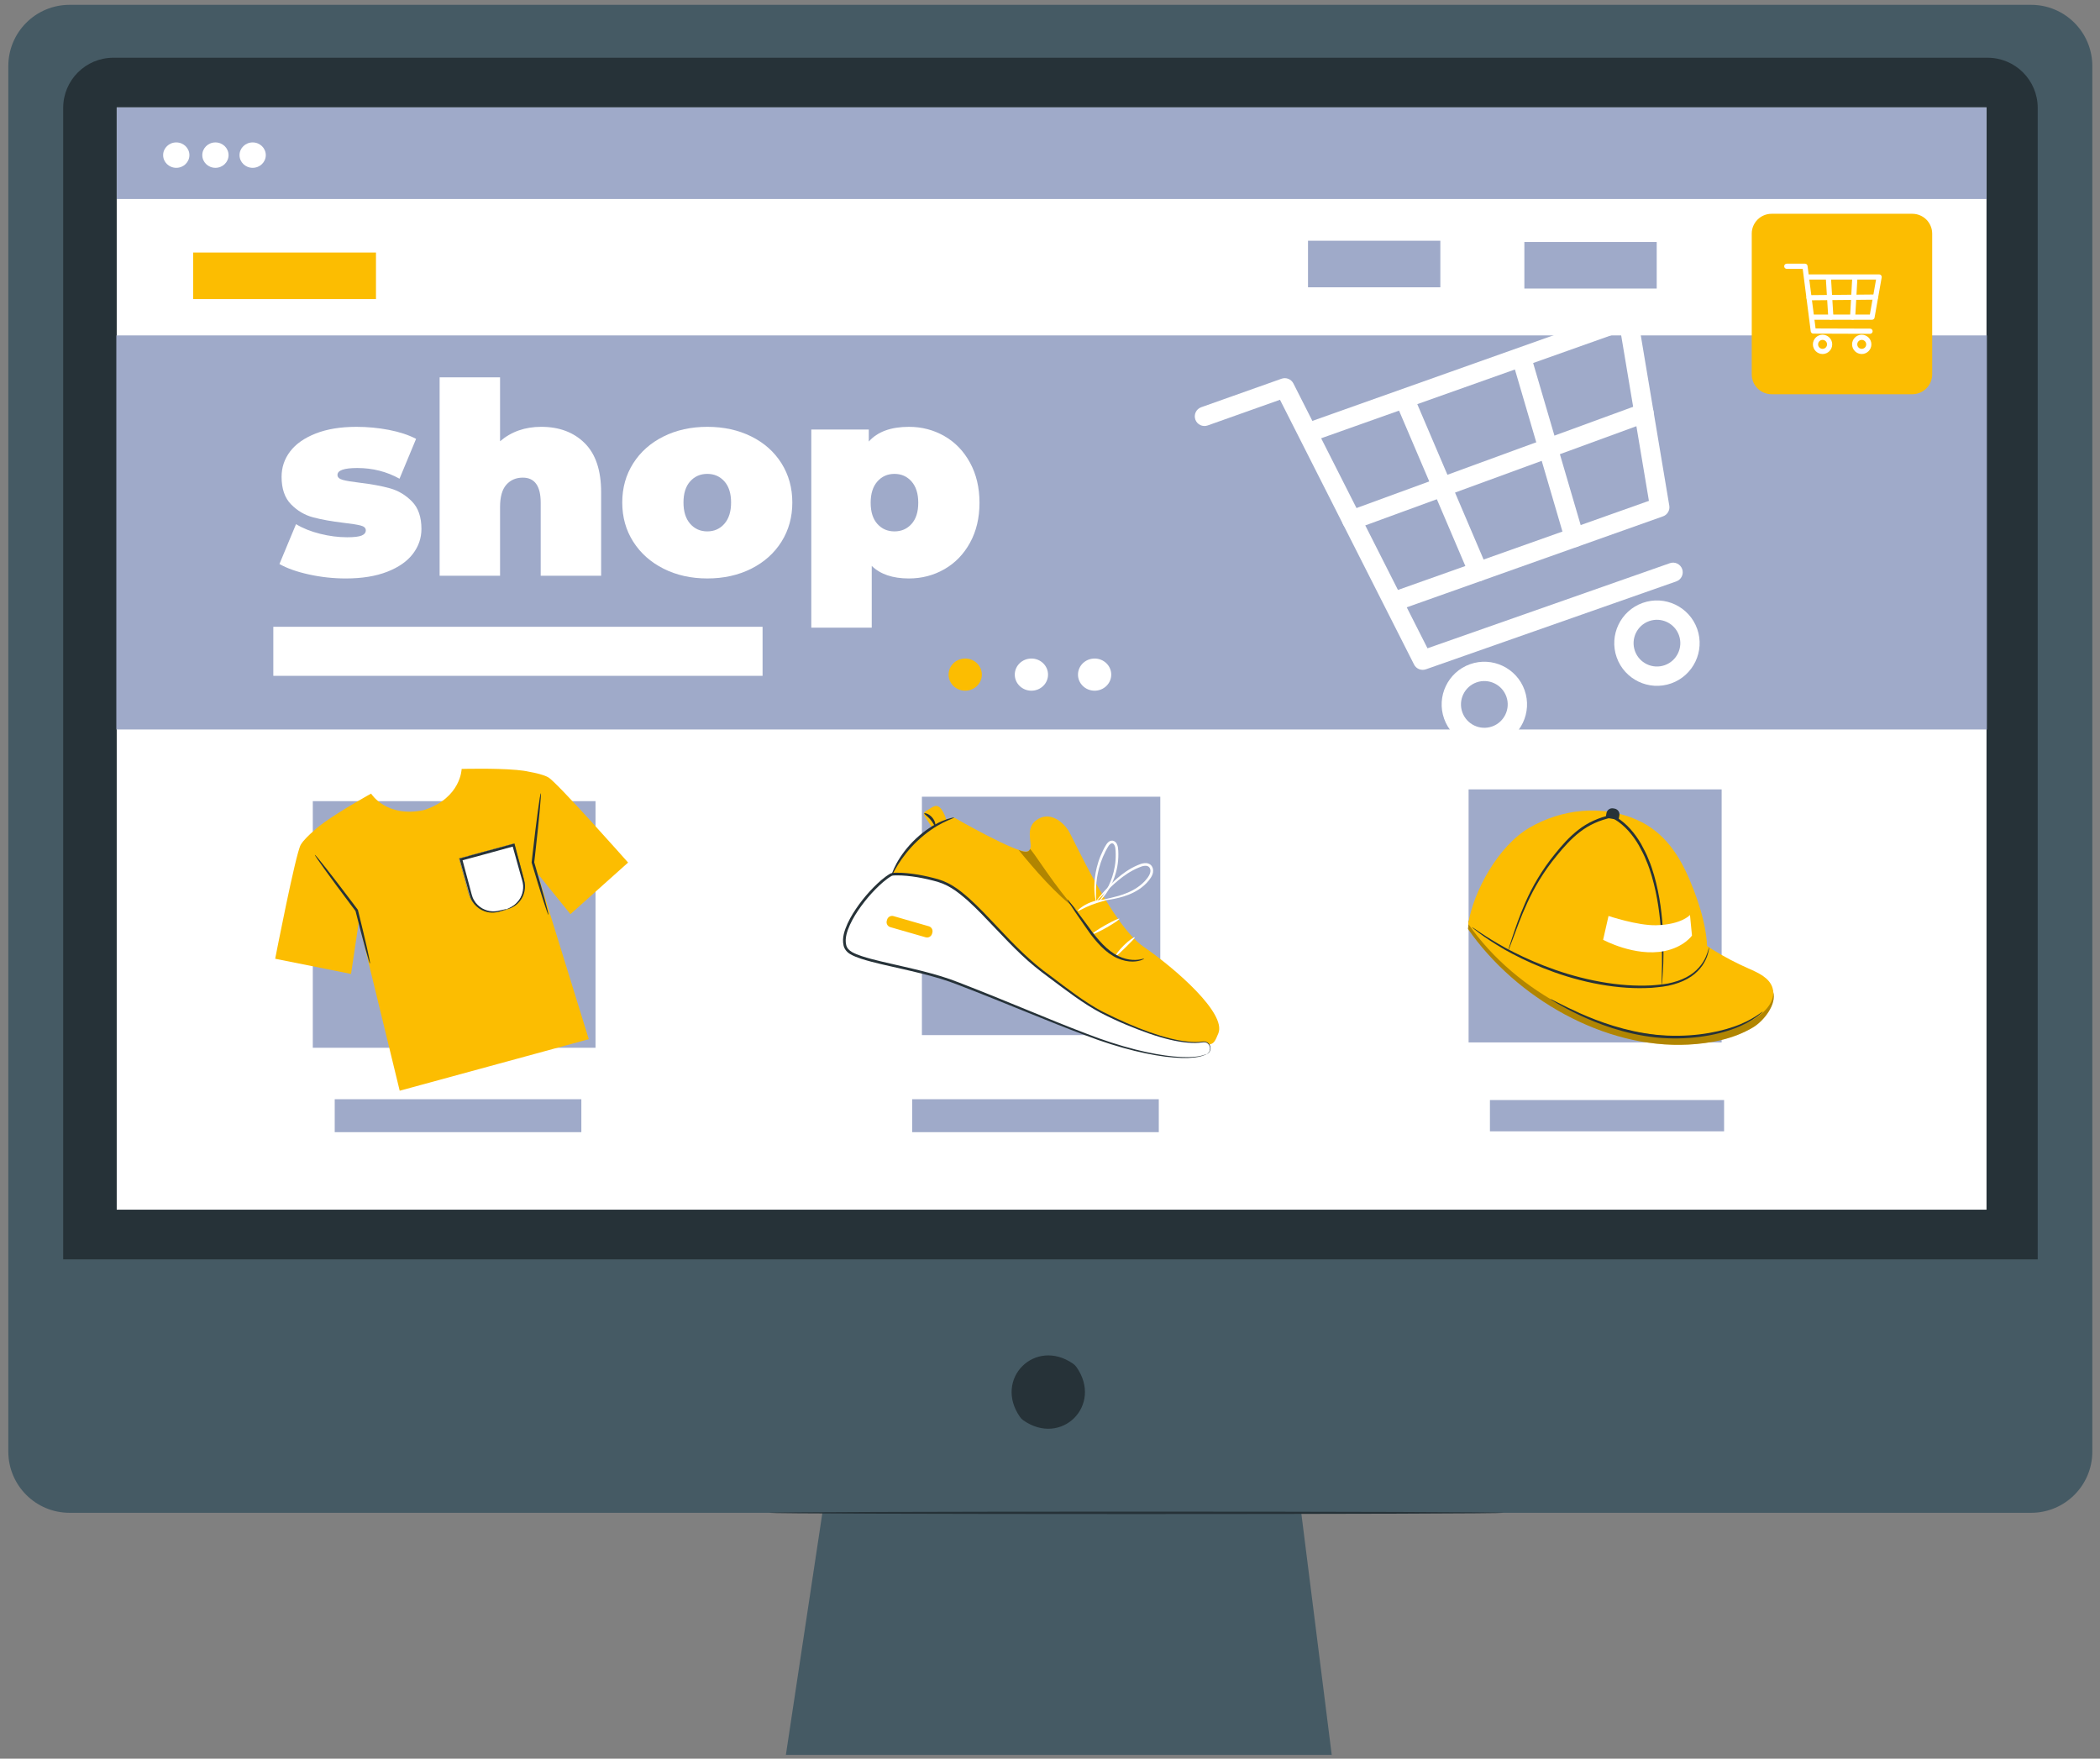 <svg width="203" height="170" viewBox="0 0 203 170" fill="none" xmlns="http://www.w3.org/2000/svg">
<rect x="0" y="0" width="203" height="170" fill="#808080" stroke="none"/>
<path d="M196.339 0.467H6.723C3.454 0.467 0.804 3.118 0.804 6.386V140.316C0.804 143.585 3.454 146.235 6.723 146.235H79.498L75.969 169.633H128.734L125.788 146.235H196.34C199.608 146.235 202.258 143.585 202.258 140.316V6.386C202.258 3.118 199.608 0.467 196.339 0.467Z" fill="#455A64"/>
<path d="M104.063 132.15C106.643 135.836 102.606 139.873 98.918 137.294C98.797 137.209 98.686 137.098 98.602 136.976C96.029 133.291 100.061 129.259 103.746 131.832C103.868 131.917 103.978 132.028 104.063 132.15Z" fill="#263238"/>
<path d="M196.979 121.733H6.108V10.43C6.108 7.751 8.279 5.581 10.956 5.581H192.13C194.808 5.581 196.979 7.752 196.979 10.43L196.979 121.733Z" fill="#263238"/>
<path d="M145.352 146.237C145.352 146.302 129.457 146.354 109.853 146.354C90.243 146.354 74.351 146.302 74.351 146.237C74.351 146.173 90.243 146.12 109.853 146.12C129.457 146.12 145.352 146.172 145.352 146.237Z" fill="#263238"/>
<path d="M192.03 10.383H11.283V116.932H192.03V10.383Z" fill="white"/>
<path d="M192.03 10.383H11.283V19.236H192.03V10.383Z" fill="#9FAAC9"/>
<path d="M18.309 14.995C18.309 15.673 17.741 16.223 17.04 16.223C16.338 16.223 15.77 15.673 15.77 14.995C15.77 14.317 16.338 13.767 17.04 13.767C17.741 13.767 18.309 14.317 18.309 14.995Z" fill="white"/>
<path d="M22.094 14.995C22.094 15.673 21.525 16.223 20.824 16.223C20.123 16.223 19.555 15.673 19.555 14.995C19.555 14.317 20.123 13.767 20.824 13.767C21.525 13.767 22.094 14.317 22.094 14.995Z" fill="white"/>
<path d="M25.693 14.995C25.693 15.673 25.125 16.223 24.424 16.223C23.722 16.223 23.154 15.673 23.154 14.995C23.154 14.317 23.723 13.767 24.424 13.767C25.125 13.767 25.693 14.317 25.693 14.995Z" fill="white"/>
<path d="M192.064 32.422H11.249V70.516H192.064V32.422Z" fill="#9FAAC9"/>
<path d="M36.344 24.41H18.672V28.911H36.344V24.41Z" fill="#FCBD01"/>
<path d="M160.149 23.39H147.355V27.892H160.149V23.39Z" fill="#9FAAC9"/>
<path d="M139.233 23.27H126.44V27.771H139.233V23.27Z" fill="#9FAAC9"/>
<path d="M94.911 65.212C94.911 66.07 94.191 66.766 93.304 66.766C92.416 66.766 91.697 66.07 91.697 65.212C91.697 64.353 92.416 63.657 93.304 63.657C94.191 63.657 94.911 64.353 94.911 65.212Z" fill="#FCBD01"/>
<path d="M101.31 65.212C101.31 66.07 100.59 66.766 99.703 66.766C98.816 66.766 98.096 66.07 98.096 65.212C98.096 64.353 98.816 63.657 99.703 63.657C100.59 63.657 101.31 64.353 101.31 65.212Z" fill="white"/>
<path d="M107.42 65.212C107.42 66.07 106.7 66.766 105.813 66.766C104.925 66.766 104.206 66.07 104.206 65.212C104.206 64.353 104.925 63.657 105.813 63.657C106.7 63.657 107.42 64.353 107.42 65.212Z" fill="white"/>
<path d="M73.715 60.588H26.421V65.329H73.715V60.588Z" fill="white"/>
<path d="M57.567 77.442H30.237V101.282H57.567V77.442Z" fill="#9FAAC9"/>
<path d="M112.161 77.014H89.118V100.057H112.161V77.014Z" fill="#9FAAC9"/>
<path d="M166.425 76.305H141.965V100.765H166.425V76.305Z" fill="#9FAAC9"/>
<path d="M60.715 83.379C60.715 83.379 53.865 75.635 53.002 75.142C52.569 74.894 51.789 74.714 51.12 74.596C50.824 74.525 50.427 74.472 49.983 74.431C49.934 74.425 49.903 74.422 49.903 74.422V74.424C47.808 74.24 44.625 74.328 44.625 74.328C44.625 74.328 44.571 77.127 41.006 78.298C37.341 79.097 35.873 76.713 35.873 76.713C35.873 76.713 33.086 78.252 31.374 79.474L31.373 79.473C31.373 79.473 31.348 79.492 31.309 79.521C30.947 79.782 30.632 80.029 30.413 80.24C29.896 80.681 29.316 81.233 29.068 81.666C28.574 82.529 26.601 92.677 26.601 92.677L33.934 94.145L34.679 89.146L38.638 105.434L47.357 103.058L48.098 102.856L56.916 100.452L51.963 84.435L55.141 88.365L60.715 83.379Z" fill="#FCBD01"/>
<path d="M35.769 93.148C35.738 93.156 35.569 92.602 35.317 91.685C35.065 90.768 34.729 89.486 34.362 88.037L34.383 88.082C34.246 87.9 34.101 87.707 33.953 87.512C32.954 86.186 32.061 84.976 31.425 84.094C31.107 83.652 30.853 83.293 30.682 83.04C30.511 82.788 30.423 82.644 30.437 82.634C30.451 82.623 30.565 82.748 30.76 82.982C30.955 83.216 31.23 83.559 31.567 83.987C32.239 84.843 33.155 86.035 34.154 87.362C34.3 87.557 34.445 87.75 34.582 87.932L34.598 87.953L34.604 87.977C34.963 89.428 35.269 90.716 35.479 91.644C35.688 92.572 35.8 93.14 35.769 93.148Z" fill="#263238"/>
<path d="M53.016 88.446C52.985 88.455 52.794 87.91 52.503 87.004C52.213 86.098 51.823 84.832 51.396 83.4L51.389 83.376L51.392 83.35C51.418 83.123 51.445 82.884 51.472 82.641C51.66 80.991 51.843 79.499 51.989 78.421C52.061 77.882 52.125 77.446 52.174 77.145C52.223 76.845 52.258 76.679 52.276 76.681C52.293 76.683 52.29 76.852 52.271 77.156C52.251 77.46 52.215 77.899 52.165 78.441C52.064 79.524 51.909 81.019 51.721 82.669C51.693 82.912 51.665 83.151 51.639 83.378L51.635 83.329C52.055 84.763 52.416 86.038 52.664 86.956C52.911 87.875 53.047 88.437 53.016 88.446Z" fill="#263238"/>
<path d="M48.864 87.947L48.339 88.09C47.021 88.447 45.664 87.669 45.306 86.352L44.393 82.988L49.688 81.551L50.601 84.915C50.959 86.232 50.181 87.59 48.864 87.947Z" fill="white"/>
<path d="M47.687 88.189C47.259 88.189 46.837 88.078 46.456 87.859C45.881 87.529 45.468 86.995 45.294 86.355L44.378 82.979L44.39 82.976L49.697 81.536L49.7 81.548L50.613 84.911C50.971 86.233 50.188 87.6 48.866 87.959L48.341 88.101C48.125 88.16 47.906 88.189 47.687 88.189ZM44.408 82.997L45.318 86.348C45.49 86.982 45.898 87.511 46.468 87.838C47.038 88.164 47.7 88.25 48.335 88.078L48.86 87.935C50.169 87.58 50.944 86.227 50.589 84.918L49.68 81.567L44.408 82.997Z" fill="#263238"/>
<path d="M49.022 87.866C49.015 87.846 49.198 87.802 49.489 87.632C49.771 87.463 50.175 87.14 50.409 86.573C50.524 86.294 50.591 85.96 50.57 85.601C50.547 85.247 50.4 84.866 50.293 84.451C50.062 83.621 49.805 82.704 49.531 81.72L49.677 81.804C48.764 82.055 47.774 82.327 46.746 82.609C46.006 82.81 45.285 83.005 44.597 83.191L44.682 83.041C44.972 84.128 45.244 85.146 45.491 86.071C45.553 86.3 45.606 86.528 45.679 86.724C45.756 86.924 45.865 87.102 45.985 87.262C46.234 87.576 46.546 87.799 46.86 87.926C47.499 88.197 48.07 88.079 48.436 87.982C48.811 87.894 49.018 87.852 49.022 87.866C49.026 87.881 48.826 87.95 48.458 88.064C48.104 88.186 47.492 88.342 46.802 88.073C46.46 87.947 46.117 87.716 45.838 87.38C45.704 87.209 45.581 87.017 45.493 86.799C45.406 86.577 45.352 86.355 45.287 86.127C45.03 85.205 44.748 84.189 44.447 83.106L44.414 82.988L44.532 82.956C45.219 82.767 45.94 82.57 46.68 82.367C47.709 82.089 48.7 81.821 49.615 81.573L49.731 81.542L49.761 81.657C50.024 82.644 50.269 83.565 50.49 84.398C50.588 84.811 50.731 85.194 50.749 85.591C50.763 85.98 50.68 86.338 50.547 86.633C50.276 87.23 49.832 87.549 49.528 87.702C49.372 87.779 49.245 87.824 49.157 87.843C49.069 87.865 49.024 87.873 49.022 87.866Z" fill="#263238"/>
<path d="M56.197 106.256H32.356V109.44H56.197V106.256Z" fill="#9FAAC9"/>
<path d="M112.016 106.256H88.176V109.44H112.016V106.256Z" fill="#9FAAC9"/>
<path d="M166.662 106.336H144.027V109.36H166.662V106.336Z" fill="#9FAAC9"/>
<path d="M171.413 95.892C171.129 94.899 169.836 94.882 168.89 94.466C166.508 93.42 164.272 92.04 162.267 90.381L141.984 88.983L141.908 89.8C146.543 96.475 155.101 101.406 163.215 100.975C165.385 100.859 167.587 100.429 169.454 99.317C170.515 98.686 171.753 97.079 171.413 95.892Z" fill="#FCBD01"/>
<g opacity="0.3">
<path d="M171.413 95.892C171.129 94.899 169.836 94.882 168.89 94.466C166.508 93.42 164.272 92.04 162.267 90.381L141.984 88.983L141.908 89.8C146.543 96.475 155.101 101.406 163.215 100.975C165.385 100.859 167.587 100.429 169.454 99.317C170.515 98.686 171.753 97.079 171.413 95.892Z" fill="black"/>
</g>
<path d="M163.354 85.106C162.337 82.704 160.92 80.45 158.248 79.255C154.826 77.725 150.896 78.237 147.862 80.001C144.828 81.764 142.437 86.15 141.929 89.304C148.895 95.668 162.81 96.802 164.984 92.88C165.251 90.398 164.371 87.508 163.354 85.106Z" fill="#FCBD01"/>
<path d="M171.351 95.521C171.067 94.528 169.982 94.04 169.036 93.625C166.654 92.579 164.418 91.199 162.413 89.54L141.929 89.303C146.564 95.978 155.247 100.565 163.361 100.133C165.531 100.017 167.733 99.588 169.6 98.475C170.661 97.844 171.691 96.707 171.351 95.521Z" fill="#FCBD01"/>
<path d="M165.21 91.578C165.218 91.579 165.211 91.671 165.182 91.843C165.149 92.013 165.092 92.265 164.97 92.575C164.732 93.186 164.165 94.049 163.102 94.626C162.579 94.916 161.957 95.136 161.273 95.282C160.929 95.345 160.572 95.407 160.203 95.434C159.835 95.478 159.455 95.508 159.063 95.511C157.5 95.561 155.78 95.397 154.016 95.035C150.478 94.313 147.479 92.938 145.432 91.784C144.415 91.189 143.621 90.659 143.092 90.269C142.851 90.082 142.653 89.93 142.492 89.805C142.357 89.697 142.289 89.636 142.294 89.629C142.3 89.623 142.379 89.668 142.524 89.763C142.692 89.876 142.899 90.016 143.151 90.186C143.696 90.55 144.5 91.053 145.522 91.624C147.579 92.73 150.564 94.066 154.069 94.781C155.816 95.139 157.515 95.308 159.057 95.272C159.443 95.272 159.817 95.245 160.181 95.207C160.546 95.184 160.894 95.127 161.231 95.072C161.899 94.939 162.505 94.734 163.014 94.465C164.048 93.93 164.616 93.121 164.878 92.536C165.138 91.939 165.185 91.572 165.21 91.578Z" fill="#263238"/>
<path d="M160.643 95.277C160.634 95.276 160.63 95.153 160.63 94.92C160.633 94.66 160.638 94.322 160.644 93.899C160.681 93.013 160.662 91.731 160.581 90.153C160.463 88.579 160.259 86.695 159.672 84.695C159.519 84.198 159.364 83.688 159.14 83.191C158.951 82.68 158.678 82.196 158.413 81.698C157.848 80.731 157.082 79.801 156.075 79.193C155.962 79.124 155.836 79.065 155.735 79.024L155.804 79.028C154.655 79.267 153.596 79.742 152.727 80.421C151.854 81.093 151.144 81.904 150.5 82.694C149.195 84.267 148.279 85.87 147.638 87.269C146.994 88.67 146.583 89.851 146.278 90.658C146.132 91.043 146.016 91.351 145.926 91.588C145.843 91.799 145.795 91.908 145.787 91.905C145.778 91.902 145.81 91.787 145.877 91.57C145.955 91.329 146.057 91.016 146.183 90.624C146.459 89.807 146.845 88.615 147.472 87.194C148.095 85.775 149.009 84.139 150.315 82.544C150.958 81.743 151.674 80.915 152.572 80.219C153.465 79.515 154.571 79.018 155.748 78.773L155.787 78.765L155.818 78.777C155.954 78.831 156.079 78.891 156.203 78.966C157.274 79.614 158.054 80.576 158.633 81.569C158.902 82.079 159.179 82.575 159.369 83.096C159.594 83.603 159.749 84.121 159.901 84.627C160.483 86.659 160.668 88.557 160.764 90.141C160.821 91.73 160.812 93.016 160.744 93.902C160.718 94.324 160.697 94.663 160.681 94.922C160.665 95.156 160.652 95.278 160.643 95.277Z" fill="#263238"/>
<path d="M156.463 79.259L155.215 79.043L155.291 78.605C155.344 78.296 155.638 78.088 155.947 78.142L156.077 78.165C156.386 78.218 156.593 78.511 156.539 78.82L156.463 79.259Z" fill="#263238"/>
<path d="M155.491 88.541L154.968 90.843C154.968 90.843 158.016 92.505 160.88 91.937C162.781 91.56 163.558 90.438 163.558 90.438L163.365 88.445C163.365 88.445 162.549 89.38 160.091 89.438C158.291 89.48 155.491 88.541 155.491 88.541Z" fill="white"/>
<path d="M170.407 97.79C170.413 97.796 170.358 97.85 170.249 97.946C170.138 98.04 169.981 98.189 169.748 98.34C169.3 98.663 168.599 99.07 167.669 99.416C165.817 100.115 163.057 100.596 160.041 100.282C157.025 99.955 154.437 98.954 152.661 98.114C151.769 97.692 151.067 97.31 150.592 97.032C150.352 96.896 150.172 96.781 150.049 96.704C149.926 96.626 149.865 96.581 149.869 96.573C149.878 96.555 150.15 96.694 150.64 96.943C151.129 97.193 151.841 97.547 152.737 97.947C154.523 98.74 157.094 99.701 160.069 100.023C163.04 100.332 165.767 99.887 167.606 99.243C169.467 98.606 170.373 97.735 170.407 97.79Z" fill="#263238"/>
<path d="M86.198 84.514C86.198 84.514 88.924 79.371 92.235 79.03C92.235 79.03 98.338 82.534 99.274 82.306C100.211 82.078 98.851 80.318 100.133 79.319C101.416 78.32 102.712 79.439 103.236 80.212C103.76 80.985 107.439 89.383 110.555 91.524C113.671 93.665 118.564 97.956 117.775 99.884C117.184 101.327 117.341 100.798 114.578 101.319C111.816 101.84 102.68 97.437 99.733 94.439C95.112 89.739 89.236 84.766 86.198 84.514Z" fill="#FCBD01"/>
<path d="M116.664 101.882C117.296 101.567 116.961 100.582 116.268 100.717C116.118 100.746 115.956 100.765 115.782 100.771C113.916 100.832 111.51 100.113 108.524 98.818C105.538 97.523 104.456 96.668 100.675 93.809C96.895 90.951 93.757 86.005 90.779 85.148C88.327 84.442 86.807 84.469 86.347 84.5C86.25 84.507 86.161 84.533 86.078 84.583C84.008 85.829 80.187 90.765 82.172 92.07C83.545 92.973 88.306 93.561 91.643 94.718C94.98 95.874 102.38 99.124 106.565 100.577C110.75 102.03 115.009 102.677 116.617 101.905C116.633 101.897 116.648 101.89 116.664 101.882Z" fill="white"/>
<path d="M116.664 101.882C116.667 101.887 116.604 101.922 116.472 101.975C116.344 102.039 116.14 102.097 115.87 102.159C115.326 102.272 114.504 102.311 113.458 102.226C111.366 102.06 108.372 101.403 104.872 100.058C101.362 98.754 97.267 96.982 92.653 95.213C90.357 94.3 87.803 93.815 85.179 93.2C84.523 93.042 83.861 92.881 83.203 92.664C82.876 92.547 82.545 92.437 82.231 92.252C81.91 92.088 81.62 91.763 81.543 91.388C81.376 90.636 81.646 89.921 81.929 89.275C82.229 88.623 82.615 88.015 83.038 87.432C83.463 86.851 83.927 86.304 84.424 85.794C84.931 85.289 85.437 84.811 86.079 84.436C86.289 84.344 86.473 84.372 86.644 84.36C86.821 84.358 86.996 84.361 87.17 84.37C87.519 84.387 87.865 84.421 88.208 84.466C88.893 84.557 89.563 84.697 90.22 84.865C90.874 85.013 91.534 85.271 92.1 85.627C92.677 85.976 93.18 86.407 93.673 86.833C94.642 87.706 95.507 88.638 96.357 89.536C98.045 91.346 99.692 93.017 101.489 94.29C103.243 95.615 104.863 96.878 106.509 97.754C109.829 99.439 112.725 100.469 114.799 100.684C115.316 100.736 115.782 100.747 116.175 100.688C116.371 100.656 116.59 100.663 116.736 100.776C116.883 100.882 116.965 101.031 116.999 101.168C117.071 101.452 116.949 101.673 116.845 101.765C116.793 101.816 116.746 101.844 116.713 101.859C116.681 101.876 116.664 101.882 116.664 101.882C116.658 101.872 116.732 101.849 116.826 101.747C116.92 101.652 117.024 101.443 116.949 101.182C116.913 101.055 116.833 100.921 116.699 100.83C116.562 100.733 116.385 100.73 116.187 100.765C115.783 100.833 115.314 100.83 114.789 100.785C113.74 100.695 112.481 100.394 111.074 99.905C109.67 99.406 108.091 98.782 106.422 97.916C104.752 97.04 103.117 95.779 101.359 94.462C100.474 93.813 99.571 93.095 98.723 92.282C97.868 91.474 97.034 90.598 96.183 89.701C95.33 88.806 94.466 87.878 93.508 87.018C93.021 86.6 92.525 86.176 91.968 85.841C91.412 85.497 90.817 85.262 90.156 85.112C89.508 84.947 88.847 84.809 88.174 84.721C87.837 84.676 87.499 84.644 87.158 84.628C86.988 84.619 86.818 84.616 86.648 84.619C86.477 84.627 86.299 84.614 86.188 84.671C85.627 85.001 85.096 85.486 84.61 85.976C84.122 86.476 83.666 87.015 83.248 87.586C82.833 88.157 82.455 88.754 82.166 89.384C81.888 90.004 81.649 90.696 81.794 91.324C81.929 91.973 82.671 92.193 83.285 92.42C83.928 92.632 84.587 92.794 85.239 92.951C87.85 93.568 90.425 94.062 92.737 94.989C97.358 96.774 101.44 98.561 104.937 99.886C108.418 101.249 111.39 101.929 113.467 102.126C114.505 102.226 115.32 102.202 115.86 102.108C116.128 102.055 116.332 102.006 116.462 101.951C116.595 101.906 116.664 101.882 116.664 101.882Z" fill="#263238"/>
<path d="M106.9 86.999C106.907 87.076 106.261 87.174 105.522 87.466C104.78 87.749 104.236 88.112 104.19 88.052C104.145 88.001 104.644 87.523 105.428 87.222C106.209 86.916 106.9 86.932 106.9 86.999Z" fill="white"/>
<path d="M108.212 88.807C108.247 88.87 107.691 89.252 106.97 89.661C106.249 90.07 105.635 90.35 105.6 90.288C105.564 90.225 106.12 89.843 106.842 89.434C107.563 89.025 108.177 88.745 108.212 88.807Z" fill="white"/>
<path d="M109.689 90.606C109.735 90.663 109.327 91.068 108.824 91.563C108.32 92.056 107.907 92.457 107.851 92.41C107.797 92.365 108.128 91.88 108.642 91.377C109.154 90.872 109.645 90.551 109.689 90.606Z" fill="white"/>
<path d="M89.479 90.604L86.064 89.621C85.799 89.545 85.646 89.269 85.722 89.004L85.753 88.897C85.829 88.632 86.106 88.479 86.371 88.555L89.786 89.538C90.051 89.614 90.204 89.891 90.128 90.156L90.097 90.262C90.02 90.527 89.744 90.68 89.479 90.604Z" fill="#FCBD01"/>
<path d="M91.504 79.437C91.435 79.014 91.269 78.608 91.022 78.257C90.91 78.1 90.767 77.944 90.577 77.91C90.371 77.874 90.173 77.99 89.996 78.101C89.837 78.201 89.678 78.301 89.518 78.401C89.42 78.463 89.311 78.541 89.299 78.657C89.29 78.744 89.339 78.824 89.387 78.897C89.618 79.254 89.85 79.609 90.082 79.966" fill="#FCBD01"/>
<path d="M92.235 79.03C92.247 79.073 91.788 79.204 91.111 79.549C90.433 79.888 89.549 80.471 88.706 81.267C87.859 82.06 87.229 82.91 86.825 83.553C86.423 84.199 86.229 84.634 86.189 84.617C86.163 84.608 86.296 84.144 86.666 83.46C87.037 82.78 87.659 81.889 88.528 81.077C89.391 80.262 90.317 79.687 91.032 79.383C91.748 79.072 92.23 79.003 92.235 79.03Z" fill="#263238"/>
<path d="M90.389 79.827C90.316 79.843 90.193 79.506 89.912 79.189C89.637 78.867 89.32 78.698 89.347 78.627C89.362 78.56 89.781 78.639 90.108 79.018C90.438 79.395 90.459 79.822 90.389 79.827Z" fill="#263238"/>
<g opacity="0.3">
<path d="M99.557 82.083C99.625 81.857 102.29 86.237 104.091 87.939C102.086 86.463 100.033 84.079 98.457 82.152C98.457 82.152 99.397 82.617 99.557 82.083Z" fill="black"/>
</g>
<path d="M110.598 92.67C110.604 92.683 110.482 92.763 110.234 92.842C109.986 92.918 109.605 92.984 109.137 92.933C108.673 92.883 108.124 92.725 107.591 92.405C107.058 92.091 106.547 91.635 106.082 91.108C105.848 90.844 105.633 90.578 105.433 90.316C105.245 90.049 105.063 89.79 104.887 89.541C104.557 89.062 104.251 88.619 103.976 88.221C103.463 87.465 103.162 86.987 103.191 86.966C103.22 86.945 103.575 87.385 104.124 88.112C104.412 88.499 104.732 88.93 105.078 89.395C105.257 89.641 105.442 89.896 105.634 90.159C105.835 90.416 106.048 90.677 106.276 90.935C106.731 91.45 107.216 91.891 107.716 92.201C108.212 92.513 108.724 92.681 109.161 92.751C110.05 92.888 110.587 92.621 110.598 92.67Z" fill="#263238"/>
<path d="M105.961 87.192C105.946 87.194 105.896 87.02 105.851 86.698C105.805 86.376 105.767 85.903 105.801 85.32C105.832 84.737 105.94 84.043 106.178 83.305C106.295 82.935 106.451 82.558 106.639 82.18C106.735 81.987 106.83 81.808 106.957 81.611C107.024 81.516 107.104 81.419 107.218 81.344C107.33 81.268 107.499 81.232 107.642 81.284C107.949 81.404 108.02 81.693 108.066 81.908C108.1 82.143 108.106 82.347 108.108 82.562C108.11 82.986 108.075 83.394 108.003 83.777C107.863 84.543 107.606 85.201 107.328 85.717C107.054 86.235 106.762 86.612 106.545 86.855C106.329 87.099 106.188 87.213 106.178 87.203C106.136 87.168 106.663 86.663 107.164 85.633C107.413 85.121 107.644 84.478 107.766 83.736C107.83 83.366 107.858 82.972 107.852 82.565C107.851 82.365 107.839 82.144 107.811 81.955C107.779 81.767 107.69 81.569 107.561 81.531C107.43 81.48 107.28 81.597 107.169 81.759C107.063 81.922 106.957 82.115 106.866 82.294C106.681 82.659 106.525 83.023 106.406 83.38C106.162 84.093 106.038 84.765 105.984 85.334C105.876 86.475 106.011 87.186 105.961 87.192Z" fill="white"/>
<path d="M105.988 87.086C105.975 87.074 106.085 86.925 106.299 86.667C106.513 86.41 106.829 86.041 107.248 85.611C107.667 85.182 108.193 84.687 108.859 84.238C109.193 84.015 109.561 83.806 109.965 83.634C110.163 83.546 110.382 83.459 110.629 83.436C110.867 83.403 111.185 83.483 111.343 83.732C111.498 83.969 111.496 84.262 111.416 84.495C111.335 84.732 111.198 84.922 111.063 85.096C110.786 85.446 110.457 85.727 110.121 85.953C109.445 86.404 108.747 86.635 108.164 86.781C107.578 86.926 107.097 86.993 106.765 87.037C106.433 87.079 106.248 87.091 106.245 87.074C106.235 87.027 106.973 86.918 108.116 86.603C108.682 86.437 109.351 86.194 109.987 85.754C110.303 85.535 110.608 85.266 110.863 84.938C111.12 84.625 111.336 84.2 111.127 83.876C111.032 83.73 110.849 83.672 110.652 83.694C110.455 83.711 110.259 83.784 110.065 83.869C109.676 84.031 109.318 84.228 108.992 84.438C108.339 84.863 107.809 85.334 107.377 85.742C106.52 86.567 106.019 87.115 105.988 87.086Z" fill="white"/>
<path d="M184.857 38.108H171.257C170.196 38.108 169.335 37.248 169.335 36.187V22.586C169.335 21.525 170.195 20.665 171.257 20.665H184.857C185.918 20.665 186.778 21.524 186.778 22.586V36.187C186.778 37.248 185.918 38.108 184.857 38.108Z" fill="#FCBD01"/>
<path d="M180.963 30.909H175.202C175.064 30.909 174.952 30.797 174.952 30.659C174.952 30.521 175.064 30.409 175.202 30.409H180.753L181.352 27.023H174.659C174.521 27.023 174.409 26.91 174.409 26.773C174.409 26.634 174.521 26.523 174.659 26.523H181.65C181.724 26.523 181.794 26.555 181.842 26.612C181.89 26.669 181.91 26.744 181.896 26.817L181.208 30.703C181.188 30.822 181.084 30.909 180.963 30.909Z" fill="white"/>
<path d="M180.773 32.268H180.772L175.285 32.249C175.159 32.248 175.054 32.155 175.038 32.031L174.262 25.988H172.72C172.582 25.988 172.47 25.876 172.47 25.738C172.47 25.6 172.582 25.488 172.72 25.488H174.482C174.608 25.488 174.714 25.581 174.73 25.706L175.506 31.75L180.773 31.768C180.911 31.768 181.023 31.881 181.022 32.019C181.022 32.157 180.91 32.268 180.773 32.268Z" fill="white"/>
<path d="M176.181 34.221C175.667 34.221 175.248 33.802 175.248 33.288C175.248 32.773 175.667 32.355 176.181 32.355C176.696 32.355 177.114 32.773 177.114 33.288C177.114 33.802 176.696 34.221 176.181 34.221ZM176.181 32.855C175.942 32.855 175.748 33.049 175.748 33.288C175.748 33.526 175.943 33.721 176.181 33.721C176.42 33.721 176.614 33.526 176.614 33.288C176.614 33.049 176.42 32.855 176.181 32.855Z" fill="white"/>
<path d="M179.968 34.221C179.453 34.221 179.035 33.802 179.035 33.288C179.035 32.773 179.453 32.355 179.968 32.355C180.482 32.355 180.901 32.773 180.901 33.288C180.901 33.802 180.482 34.221 179.968 34.221ZM179.968 32.855C179.729 32.855 179.535 33.049 179.535 33.288C179.535 33.526 179.729 33.721 179.968 33.721C180.207 33.721 180.401 33.526 180.401 33.288C180.401 33.049 180.207 32.855 179.968 32.855Z" fill="white"/>
<path d="M176.981 30.909C176.85 30.909 176.74 30.807 176.732 30.674L176.497 26.914C176.488 26.776 176.593 26.657 176.731 26.649C176.881 26.646 176.988 26.745 176.996 26.883L177.231 30.643C177.24 30.782 177.135 30.9 176.997 30.909C176.992 30.909 176.986 30.909 176.981 30.909Z" fill="white"/>
<path d="M179.088 30.909C179.083 30.909 179.079 30.909 179.074 30.909C178.936 30.901 178.831 30.783 178.838 30.645L179.048 26.884C179.056 26.747 179.165 26.642 179.312 26.649C179.449 26.657 179.555 26.774 179.547 26.913L179.337 30.673C179.33 30.806 179.22 30.909 179.088 30.909Z" fill="white"/>
<path d="M174.873 29.029C174.736 29.029 174.624 28.918 174.623 28.781C174.621 28.643 174.732 28.53 174.87 28.529L181.305 28.466C181.444 28.482 181.556 28.576 181.558 28.713C181.559 28.852 181.448 28.965 181.31 28.966L174.875 29.029C174.874 29.029 174.874 29.029 174.873 29.029Z" fill="white"/>
<path d="M29.857 55.528C28.685 55.27 27.737 54.934 27.013 54.52L28.616 50.668C29.271 51.065 30.046 51.375 30.942 51.599C31.838 51.823 32.709 51.934 33.553 51.934C34.225 51.934 34.695 51.879 34.962 51.767C35.229 51.654 35.362 51.486 35.362 51.263C35.362 51.038 35.194 50.883 34.858 50.797C34.522 50.711 33.975 50.625 33.217 50.538C32.062 50.401 31.08 50.224 30.27 50.009C29.46 49.794 28.749 49.376 28.138 48.755C27.526 48.135 27.22 47.248 27.22 46.093C27.22 45.179 27.496 44.361 28.047 43.637C28.598 42.913 29.421 42.336 30.516 41.906C31.61 41.475 32.924 41.26 34.458 41.26C35.526 41.26 36.573 41.359 37.598 41.556C38.623 41.755 39.498 42.044 40.222 42.422L38.62 46.274C37.379 45.585 36.017 45.24 34.535 45.24C33.26 45.24 32.622 45.464 32.622 45.912C32.622 46.136 32.794 46.295 33.139 46.39C33.484 46.485 34.026 46.575 34.768 46.661C35.922 46.8 36.9 46.98 37.702 47.204C38.503 47.428 39.21 47.85 39.821 48.471C40.433 49.091 40.739 49.979 40.739 51.133C40.739 52.011 40.463 52.813 39.912 53.537C39.36 54.261 38.533 54.839 37.43 55.269C36.327 55.7 34.991 55.916 33.424 55.916C32.218 55.916 31.029 55.786 29.857 55.528Z" fill="white"/>
<path d="M56.52 42.836C57.58 43.887 58.11 45.472 58.11 47.592V55.657H52.268V48.6C52.268 46.981 51.69 46.17 50.536 46.17C49.881 46.17 49.351 46.399 48.946 46.855C48.541 47.312 48.339 48.031 48.339 49.014V55.657H42.497V36.477H48.339V42.655C49.424 41.724 50.751 41.259 52.319 41.259C54.06 41.259 55.46 41.785 56.52 42.836Z" fill="white"/>
<path d="M64.145 54.972C62.895 54.343 61.917 53.472 61.211 52.361C60.504 51.25 60.151 49.987 60.151 48.574C60.151 47.161 60.504 45.899 61.211 44.787C61.917 43.676 62.895 42.81 64.145 42.189C65.394 41.569 66.803 41.259 68.371 41.259C69.956 41.259 71.374 41.569 72.623 42.189C73.873 42.81 74.846 43.676 75.544 44.787C76.242 45.899 76.591 47.161 76.591 48.574C76.591 49.987 76.242 51.25 75.544 52.361C74.846 53.473 73.873 54.343 72.623 54.972C71.373 55.601 69.956 55.915 68.371 55.915C66.803 55.915 65.394 55.601 64.145 54.972ZM70.025 50.629C70.456 50.138 70.671 49.453 70.671 48.574C70.671 47.695 70.456 47.015 70.025 46.532C69.594 46.05 69.043 45.808 68.371 45.808C67.699 45.808 67.147 46.05 66.716 46.532C66.285 47.015 66.07 47.695 66.07 48.574C66.07 49.453 66.286 50.138 66.716 50.629C67.147 51.12 67.698 51.366 68.371 51.366C69.043 51.366 69.594 51.121 70.025 50.629Z" fill="white"/>
<path d="M91.286 42.151C92.328 42.746 93.155 43.603 93.767 44.724C94.379 45.844 94.685 47.136 94.685 48.601C94.685 50.066 94.379 51.354 93.767 52.465C93.155 53.577 92.328 54.43 91.286 55.024C90.243 55.619 89.102 55.916 87.861 55.916C86.292 55.916 85.095 55.511 84.268 54.701V60.672H78.426V41.518H83.983V42.681C84.827 41.734 86.12 41.26 87.861 41.26C89.102 41.259 90.243 41.556 91.286 42.151ZM88.119 50.642C88.55 50.16 88.765 49.479 88.765 48.6C88.765 47.721 88.55 47.036 88.119 46.545C87.688 46.054 87.137 45.808 86.465 45.808C85.793 45.808 85.241 46.054 84.81 46.545C84.379 47.036 84.164 47.721 84.164 48.6C84.164 49.479 84.379 50.16 84.81 50.642C85.241 51.125 85.793 51.366 86.465 51.366C87.137 51.366 87.688 51.125 88.119 50.642Z" fill="white"/>
<path d="M160.757 49.913L135.376 58.923C134.889 59.096 134.356 58.843 134.183 58.356C134.011 57.87 134.264 57.336 134.751 57.163L159.395 48.415L156.659 32.089L126.906 42.651C126.42 42.824 125.886 42.571 125.714 42.084C125.541 41.597 125.795 41.064 126.281 40.892L157.085 29.956C157.344 29.864 157.633 29.892 157.87 30.032C158.11 30.172 158.273 30.41 158.318 30.682L161.365 48.88C161.441 49.325 161.183 49.761 160.757 49.913Z" fill="white"/>
<path d="M162.043 56.2C162.041 56.2 162.041 56.2 162.039 56.202L137.836 64.698C137.394 64.853 136.906 64.657 136.694 64.239L123.732 38.644L116.743 41.126C116.256 41.298 115.723 41.044 115.55 40.558C115.378 40.072 115.631 39.538 116.118 39.365L123.883 36.609C124.326 36.452 124.816 36.648 125.029 37.068L137.991 62.666L161.421 54.44C161.908 54.269 162.441 54.525 162.612 55.012C162.782 55.496 162.527 56.028 162.043 56.2Z" fill="white"/>
<path d="M144.867 71.982C142.723 72.743 140.359 71.618 139.598 69.474C138.836 67.329 139.962 64.965 142.105 64.204C144.251 63.442 146.615 64.567 147.376 66.713C148.138 68.856 147.012 71.221 144.867 71.982ZM142.73 65.963C141.556 66.38 140.941 67.675 141.358 68.849C141.775 70.023 143.068 70.638 144.242 70.222C145.416 69.805 146.033 68.511 145.616 67.338C145.199 66.163 143.904 65.547 142.73 65.963Z" fill="white"/>
<path d="M161.552 66.059C159.408 66.82 157.044 65.695 156.283 63.551C155.521 61.406 156.647 59.041 158.79 58.28C160.936 57.519 163.3 58.644 164.061 60.789C164.822 62.933 163.697 65.297 161.552 66.059ZM159.415 60.04C158.241 60.457 157.626 61.752 158.043 62.926C158.46 64.1 159.753 64.715 160.927 64.298C162.101 63.881 162.718 62.588 162.301 61.414C161.884 60.24 160.589 59.624 159.415 60.04Z" fill="white"/>
<path d="M143.213 56.141C142.75 56.305 142.236 56.083 142.041 55.627L135.126 39.425C134.923 38.95 135.144 38.402 135.618 38.199C136.111 37.958 136.641 38.218 136.843 38.691L143.759 54.894C143.962 55.367 143.74 55.916 143.267 56.12C143.249 56.128 143.23 56.135 143.213 56.141Z" fill="white"/>
<path d="M152.494 52.846C152.478 52.852 152.461 52.858 152.443 52.862C151.949 53.007 151.43 52.724 151.285 52.228L146.328 35.331C146.184 34.837 146.432 34.293 146.962 34.172C147.456 34.028 147.975 34.31 148.12 34.806L153.077 51.705C153.218 52.181 152.958 52.681 152.494 52.846Z" fill="white"/>
<path d="M130.982 51.153C130.499 51.325 129.969 51.075 129.792 50.594C129.614 50.109 129.864 49.574 130.348 49.396L158.601 39.056C158.604 39.056 158.606 39.054 158.609 39.053C159.092 38.882 159.622 39.132 159.799 39.612C159.977 40.097 159.727 40.633 159.243 40.81L130.99 51.15C130.987 51.151 130.985 51.152 130.982 51.153Z" fill="white"/>
</svg>
